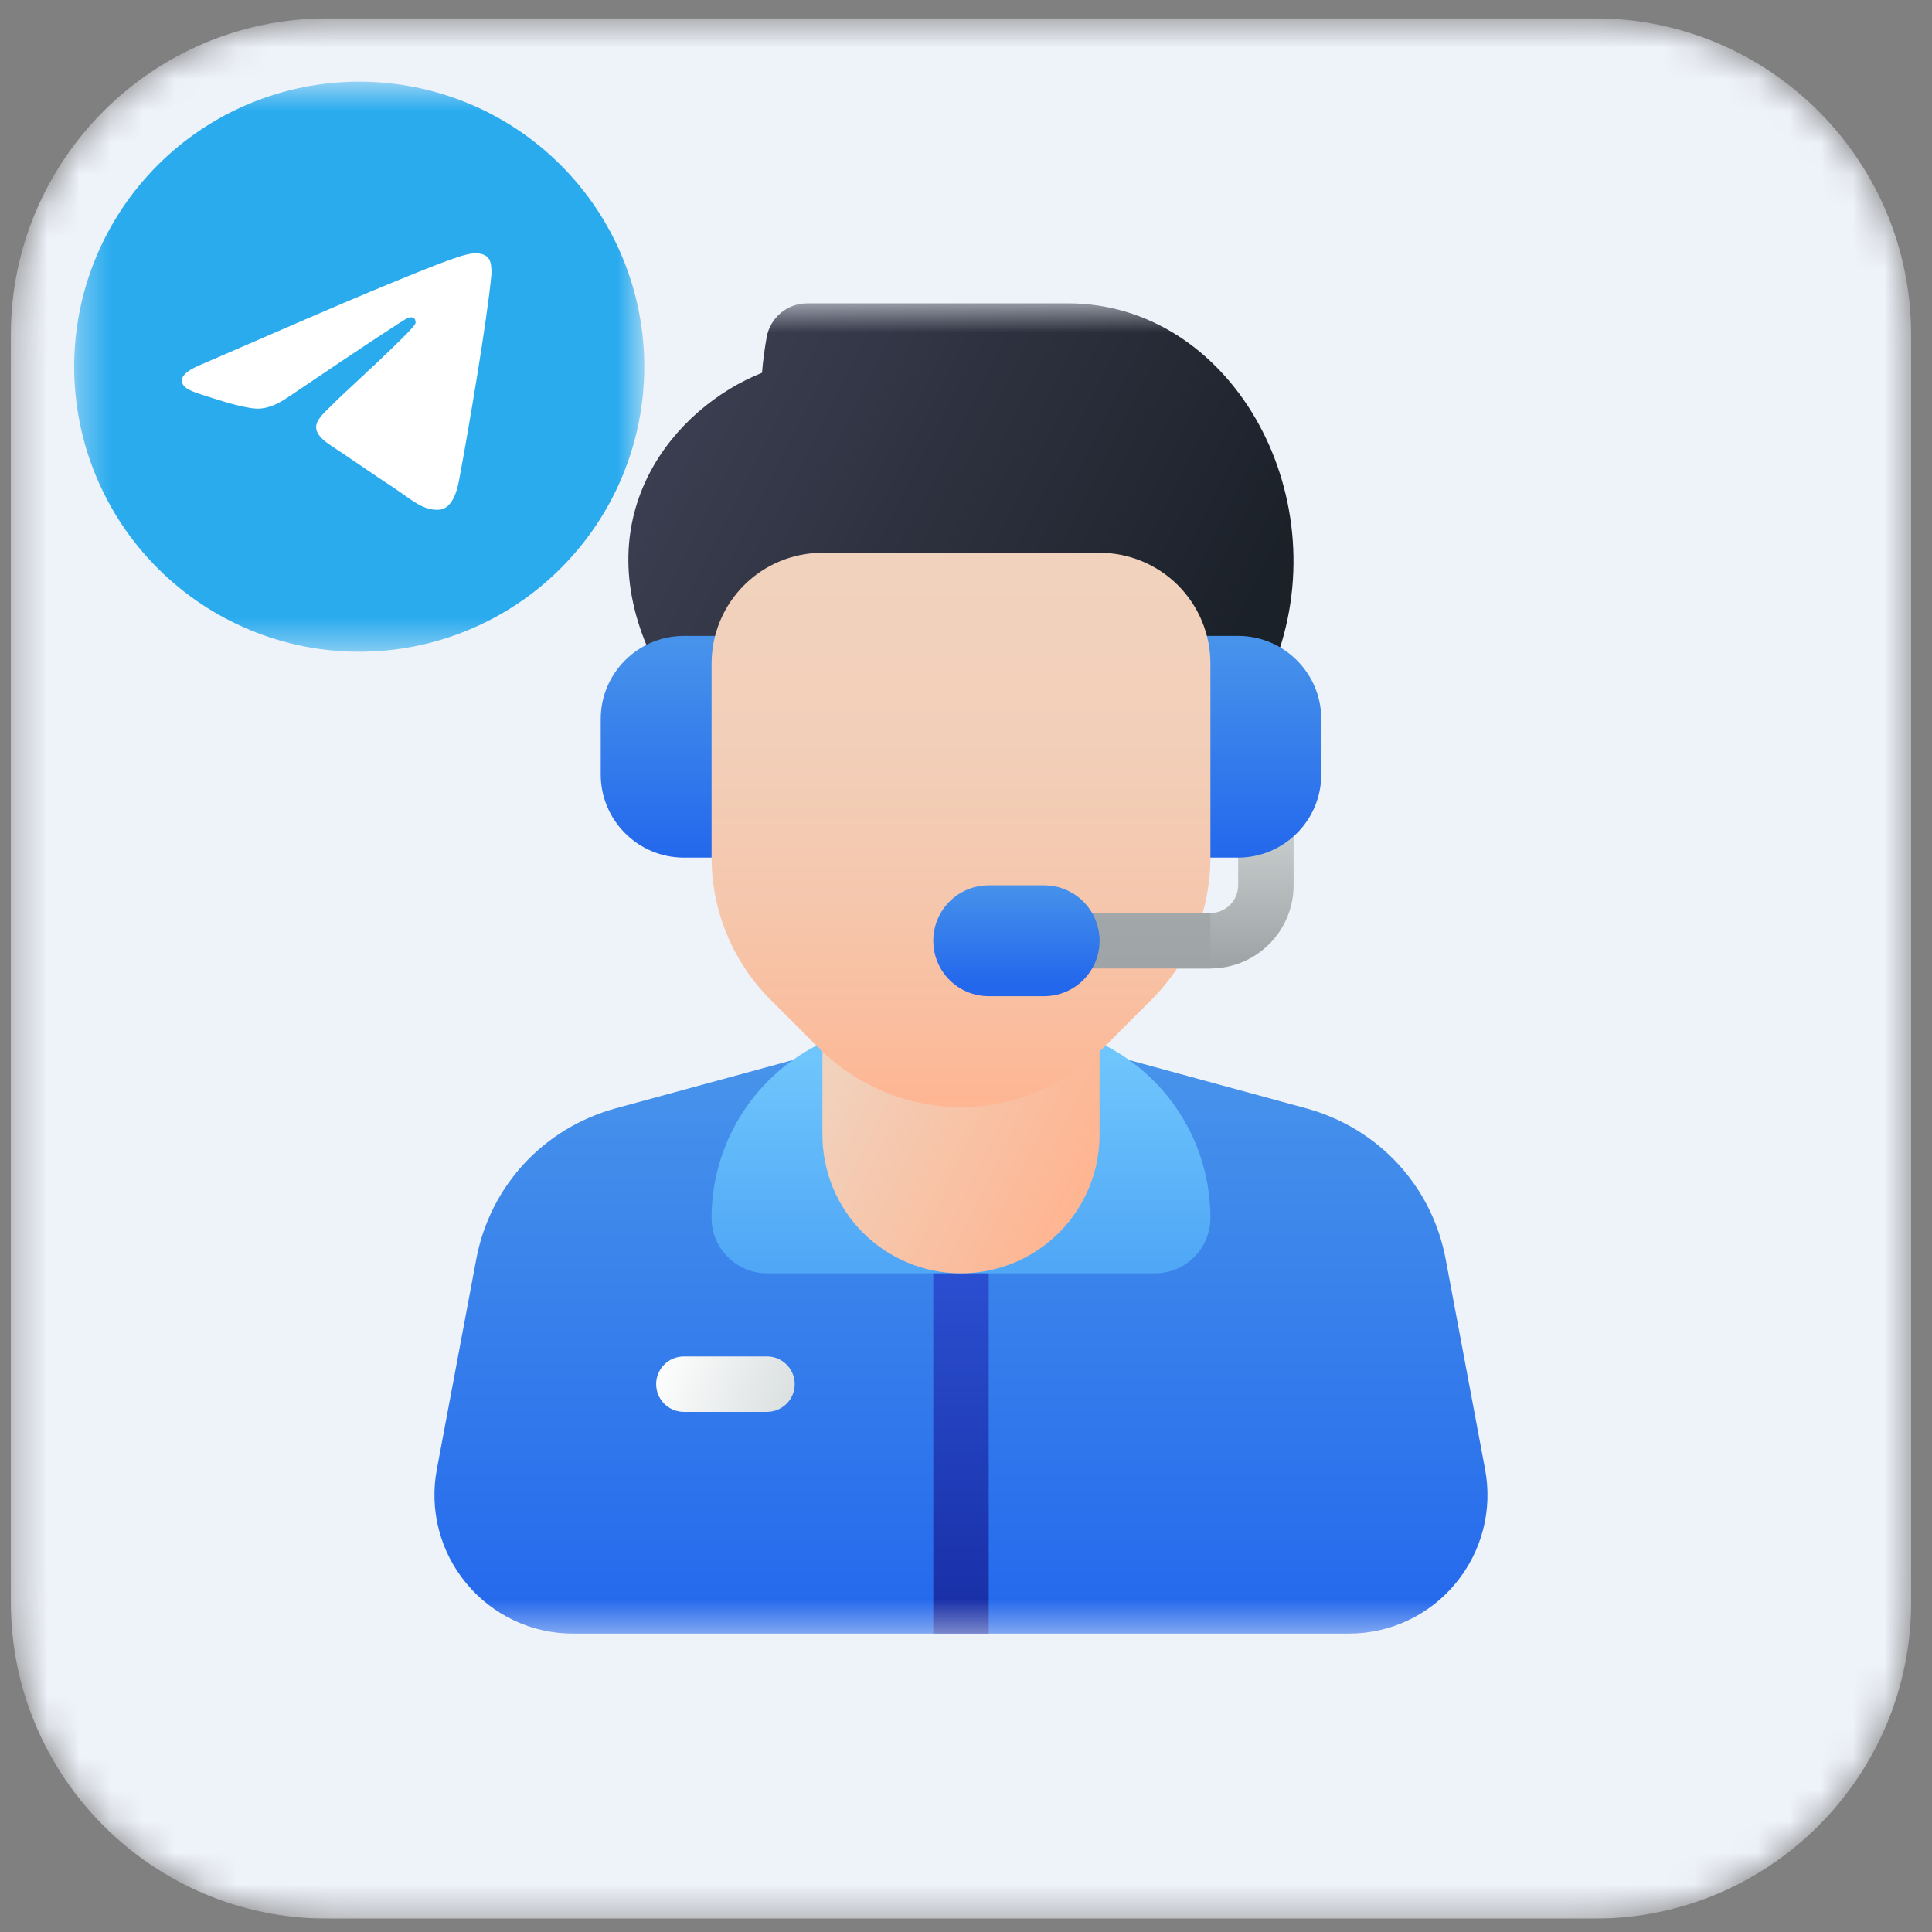 <svg width="61" height="61" viewBox="0 0 61 61" fill="none" xmlns="http://www.w3.org/2000/svg">
<rect x="0" y="0" width="61" height="61" fill="#808080" stroke="none"/>
<g clip-path="url(#clip0_2024_7393)">
<mask id="mask0_2024_7393" style="mask-type:luminance" maskUnits="userSpaceOnUse" x="0" y="0" width="61" height="61">
<path d="M50.342 0.578H10.342C4.819 0.578 0.342 5.055 0.342 10.578V50.578C0.342 56.101 4.819 60.578 10.342 60.578H50.342C55.865 60.578 60.342 56.101 60.342 50.578V10.578C60.342 5.055 55.865 0.578 50.342 0.578Z" fill="white"/>
</mask>
<g mask="url(#mask0_2024_7393)">
<path d="M50.342 0.578H10.342C4.819 0.578 0.342 5.055 0.342 10.578V50.578C0.342 56.101 4.819 60.578 10.342 60.578H50.342C55.865 60.578 60.342 56.101 60.342 50.578V10.578C60.342 5.055 55.865 0.578 50.342 0.578Z" fill="#EEF2F9"/>
<mask id="mask1_2024_7393" style="mask-type:luminance" maskUnits="userSpaceOnUse" x="9" y="9" width="43" height="43">
<path d="M51.342 9.578H9.342V51.578H51.342V9.578Z" fill="white"/>
</mask>
<g mask="url(#mask1_2024_7393)">
<path d="M20.529 20.64C18.517 16.215 21.282 12.877 24.059 11.771V11.778C24.093 11.349 24.149 10.963 24.208 10.639C24.264 10.34 24.423 10.07 24.657 9.876C24.892 9.682 25.187 9.577 25.491 9.578H33.722C38.843 9.578 42.204 15.551 40.302 20.78L39.002 24.356H22.218L20.53 20.641L20.529 20.64Z" fill="url(#paint0_linear_2024_7393)"/>
<path d="M42.591 51.578H18.091C17.449 51.579 16.814 51.438 16.233 51.164C15.652 50.891 15.139 50.493 14.729 49.998C14.317 49.504 14.019 48.924 13.857 48.301C13.695 47.678 13.673 47.027 13.792 46.395L15.035 39.77C15.465 37.453 17.155 35.622 19.443 34.993L25.509 33.34C28.673 32.478 32.01 32.478 35.174 33.34L41.238 34.993H41.24C43.528 35.622 45.218 37.453 45.648 39.772L46.89 46.394C47.009 47.026 46.987 47.678 46.825 48.301C46.663 48.924 46.365 49.503 45.954 49.998C45.544 50.493 45.031 50.891 44.45 51.164C43.868 51.438 43.233 51.579 42.591 51.578Z" fill="url(#paint1_linear_2024_7393)"/>
<path d="M29.467 37.578H31.217V51.578H29.467V37.578Z" fill="url(#paint2_linear_2024_7393)"/>
<path d="M24.217 44.578H21.592C21.36 44.578 21.137 44.486 20.973 44.322C20.809 44.158 20.717 43.935 20.717 43.703C20.717 43.471 20.809 43.248 20.973 43.084C21.137 42.92 21.36 42.828 21.592 42.828H24.217C24.449 42.828 24.671 42.92 24.835 43.084C25 43.248 25.092 43.471 25.092 43.703C25.092 43.935 25 44.158 24.835 44.322C24.671 44.486 24.449 44.578 24.217 44.578Z" fill="url(#paint3_linear_2024_7393)"/>
<path d="M28.592 32.328H32.092C32.896 32.328 33.693 32.486 34.436 32.794C35.179 33.102 35.854 33.553 36.423 34.122C36.992 34.691 37.443 35.366 37.751 36.109C38.058 36.852 38.217 37.649 38.217 38.453C38.217 38.917 38.032 39.362 37.704 39.691C37.376 40.019 36.931 40.203 36.467 40.203H24.217C23.753 40.203 23.308 40.019 22.979 39.691C22.651 39.362 22.467 38.917 22.467 38.453C22.467 36.829 23.112 35.271 24.261 34.122C25.409 32.973 26.967 32.328 28.592 32.328Z" fill="url(#paint4_linear_2024_7393)"/>
<path d="M25.967 30.613V35.828C25.967 36.989 26.428 38.101 27.248 38.922C28.069 39.742 29.181 40.203 30.342 40.203C31.502 40.203 32.615 39.742 33.435 38.922C34.256 38.101 34.717 36.989 34.717 35.828V30.613H25.967Z" fill="url(#paint5_linear_2024_7393)"/>
<path d="M38.218 30.578H33.842C33.61 30.578 33.387 30.486 33.223 30.322C33.059 30.158 32.967 29.935 32.967 29.703C32.967 29.471 33.059 29.248 33.223 29.084C33.387 28.92 33.61 28.828 33.842 28.828H38.218C38.701 28.828 39.093 28.435 39.093 27.953V25.328C39.093 25.096 39.185 24.873 39.349 24.709C39.513 24.545 39.736 24.453 39.968 24.453C40.2 24.453 40.422 24.545 40.586 24.709C40.751 24.873 40.843 25.096 40.843 25.328V27.953C40.843 29.4 39.665 30.578 38.218 30.578Z" fill="url(#paint6_linear_2024_7393)"/>
<path d="M39.092 27.078H37.342C37.11 27.078 36.887 26.986 36.723 26.822C36.559 26.658 36.467 26.435 36.467 26.203V20.953C36.467 20.721 36.559 20.498 36.723 20.334C36.887 20.17 37.11 20.078 37.342 20.078H39.092C40.539 20.078 41.717 21.256 41.717 22.703V24.453C41.717 25.9 40.539 27.078 39.092 27.078Z" fill="url(#paint7_linear_2024_7393)"/>
<path d="M18.967 24.453V22.703C18.967 21.256 20.145 20.078 21.592 20.078H23.342C23.574 20.078 23.796 20.17 23.96 20.334C24.125 20.498 24.217 20.721 24.217 20.953V26.203C24.217 26.435 24.125 26.658 23.96 26.822C23.796 26.986 23.574 27.078 23.342 27.078H21.592C20.145 27.078 18.967 25.9 18.967 24.453Z" fill="url(#paint8_linear_2024_7393)"/>
<path d="M22.467 27.078V20.953C22.467 20.025 22.835 19.135 23.492 18.478C24.148 17.822 25.038 17.453 25.967 17.453H34.717C35.645 17.453 36.535 17.822 37.192 18.478C37.848 19.135 38.217 20.025 38.217 20.953V27.078C38.217 27.91 38.053 28.734 37.734 29.503C37.416 30.272 36.949 30.971 36.361 31.559L34.824 33.096C34.235 33.685 33.537 34.152 32.768 34.47C31.999 34.788 31.175 34.953 30.343 34.953C29.511 34.953 28.686 34.788 27.918 34.47C27.149 34.152 26.45 33.685 25.862 33.096L24.324 31.559C23.736 30.971 23.269 30.272 22.951 29.503C22.632 28.734 22.468 27.91 22.468 27.078H22.467Z" fill="url(#paint9_linear_2024_7393)"/>
<path d="M38.218 30.578H33.842C33.61 30.578 33.387 30.486 33.223 30.322C33.059 30.158 32.967 29.935 32.967 29.703C32.967 29.471 33.059 29.248 33.223 29.084C33.387 28.92 33.61 28.828 33.842 28.828H38.218V30.578Z" fill="url(#paint10_linear_2024_7393)"/>
<path d="M32.967 27.953H31.217C30.25 27.953 29.467 28.737 29.467 29.703C29.467 30.67 30.25 31.453 31.217 31.453H32.967C33.933 31.453 34.717 30.67 34.717 29.703C34.717 28.737 33.933 27.953 32.967 27.953Z" fill="url(#paint11_linear_2024_7393)"/>
</g>
<mask id="mask2_2024_7393" style="mask-type:luminance" maskUnits="userSpaceOnUse" x="2" y="2" width="19" height="19">
<path d="M20.342 2.578H2.342V20.578H20.342V2.578Z" fill="white"/>
</mask>
<g mask="url(#mask2_2024_7393)">
<path d="M11.342 2.578C8.955 2.578 6.665 3.527 4.979 5.214C3.291 6.902 2.342 9.191 2.342 11.578C2.342 13.964 3.291 16.255 4.979 17.942C6.665 19.629 8.955 20.578 11.342 20.578C13.728 20.578 16.019 19.629 17.705 17.942C19.393 16.255 20.342 13.964 20.342 11.578C20.342 9.192 19.393 6.901 17.705 5.214C16.019 3.527 13.728 2.578 11.342 2.578Z" fill="url(#paint12_linear_2024_7393)"/>
<path d="M6.416 11.483C9.04 10.34 10.789 9.587 11.664 9.222C14.164 8.183 14.683 8.002 15.022 7.996C15.097 7.995 15.263 8.013 15.371 8.101C15.461 8.175 15.486 8.275 15.499 8.345C15.51 8.415 15.526 8.574 15.513 8.699C15.378 10.122 14.792 13.575 14.493 15.169C14.368 15.844 14.119 16.07 13.879 16.092C13.356 16.14 12.959 15.747 12.453 15.415C11.661 14.896 11.214 14.572 10.445 14.066C9.556 13.48 10.133 13.158 10.639 12.633C10.771 12.495 13.075 10.4 13.118 10.21C13.124 10.187 13.129 10.098 13.076 10.051C13.024 10.004 12.947 10.02 12.89 10.033C12.81 10.051 11.546 10.887 9.093 12.542C8.735 12.789 8.41 12.909 8.117 12.903C7.797 12.896 7.178 12.721 6.718 12.572C6.156 12.389 5.707 12.292 5.747 11.98C5.766 11.818 5.99 11.653 6.416 11.483Z" fill="white"/>
</g>
</g>
</g>
<defs>
<linearGradient id="paint0_linear_2024_7393" x1="19.572" y1="12.205" x2="38.131" y2="21.836" gradientUnits="userSpaceOnUse">
<stop stop-color="#3E4154"/>
<stop offset="1" stop-color="#1B2129"/>
</linearGradient>
<linearGradient id="paint1_linear_2024_7393" x1="30.341" y1="33.683" x2="30.341" y2="51.819" gradientUnits="userSpaceOnUse">
<stop stop-color="#4793EB"/>
<stop offset="1" stop-color="#2367EC"/>
</linearGradient>
<linearGradient id="paint2_linear_2024_7393" x1="30.342" y1="39.869" x2="30.342" y2="51.324" gradientUnits="userSpaceOnUse">
<stop stop-color="#2B50D2"/>
<stop offset="1" stop-color="#182EA5"/>
</linearGradient>
<linearGradient id="paint3_linear_2024_7393" x1="20.754" y1="42.822" x2="24.918" y2="44.528" gradientUnits="userSpaceOnUse">
<stop stop-color="white"/>
<stop offset="1" stop-color="#DADFE0"/>
</linearGradient>
<linearGradient id="paint4_linear_2024_7393" x1="30.342" y1="33.348" x2="30.342" y2="39.906" gradientUnits="userSpaceOnUse">
<stop stop-color="#6FC6FC"/>
<stop offset="1" stop-color="#50A7F6"/>
</linearGradient>
<linearGradient id="paint5_linear_2024_7393" x1="26.54" y1="32.735" x2="34.565" y2="36.647" gradientUnits="userSpaceOnUse">
<stop stop-color="#F1D2BD"/>
<stop offset="1" stop-color="#FEB592"/>
</linearGradient>
<linearGradient id="paint6_linear_2024_7393" x1="36.904" y1="26.426" x2="36.904" y2="30.377" gradientUnits="userSpaceOnUse">
<stop stop-color="#C6CBCC"/>
<stop offset="1" stop-color="#9FA5A6"/>
</linearGradient>
<linearGradient id="paint7_linear_2024_7393" x1="39.092" y1="20.306" x2="39.092" y2="27.138" gradientUnits="userSpaceOnUse">
<stop stop-color="#4793EB"/>
<stop offset="1" stop-color="#2367EC"/>
</linearGradient>
<linearGradient id="paint8_linear_2024_7393" x1="21.592" y1="20.306" x2="21.592" y2="27.138" gradientUnits="userSpaceOnUse">
<stop stop-color="#4793EB"/>
<stop offset="1" stop-color="#2367EC"/>
</linearGradient>
<linearGradient id="paint9_linear_2024_7393" x1="30.342" y1="17.999" x2="30.342" y2="35.039" gradientUnits="userSpaceOnUse">
<stop stop-color="#F1D2BD"/>
<stop offset="0.314" stop-color="#F2CFB9"/>
<stop offset="0.608" stop-color="#F5C7AD"/>
<stop offset="0.894" stop-color="#FBBB9B"/>
<stop offset="1" stop-color="#FEB592"/>
</linearGradient>
<linearGradient id="paint10_linear_2024_7393" x1="35.592" y1="9.578" x2="35.592" y2="30.377" gradientUnits="userSpaceOnUse">
<stop stop-color="#C6CBCC"/>
<stop offset="1" stop-color="#9FA5A6"/>
</linearGradient>
<linearGradient id="paint11_linear_2024_7393" x1="32.092" y1="27.864" x2="32.092" y2="31.076" gradientUnits="userSpaceOnUse">
<stop stop-color="#4793EB"/>
<stop offset="1" stop-color="#2367EC"/>
</linearGradient>
<linearGradient id="paint12_linear_2024_7393" x1="902.342" y1="2.578" x2="902.342" y2="1802.58" gradientUnits="userSpaceOnUse">
<stop stop-color="#2AABEE"/>
<stop offset="1" stop-color="#229ED9"/>
</linearGradient>
<clipPath id="clip0_2024_7393">
<rect width="60" height="60" fill="white" transform="translate(0.342 0.578)"/>
</clipPath>
</defs>
</svg>

